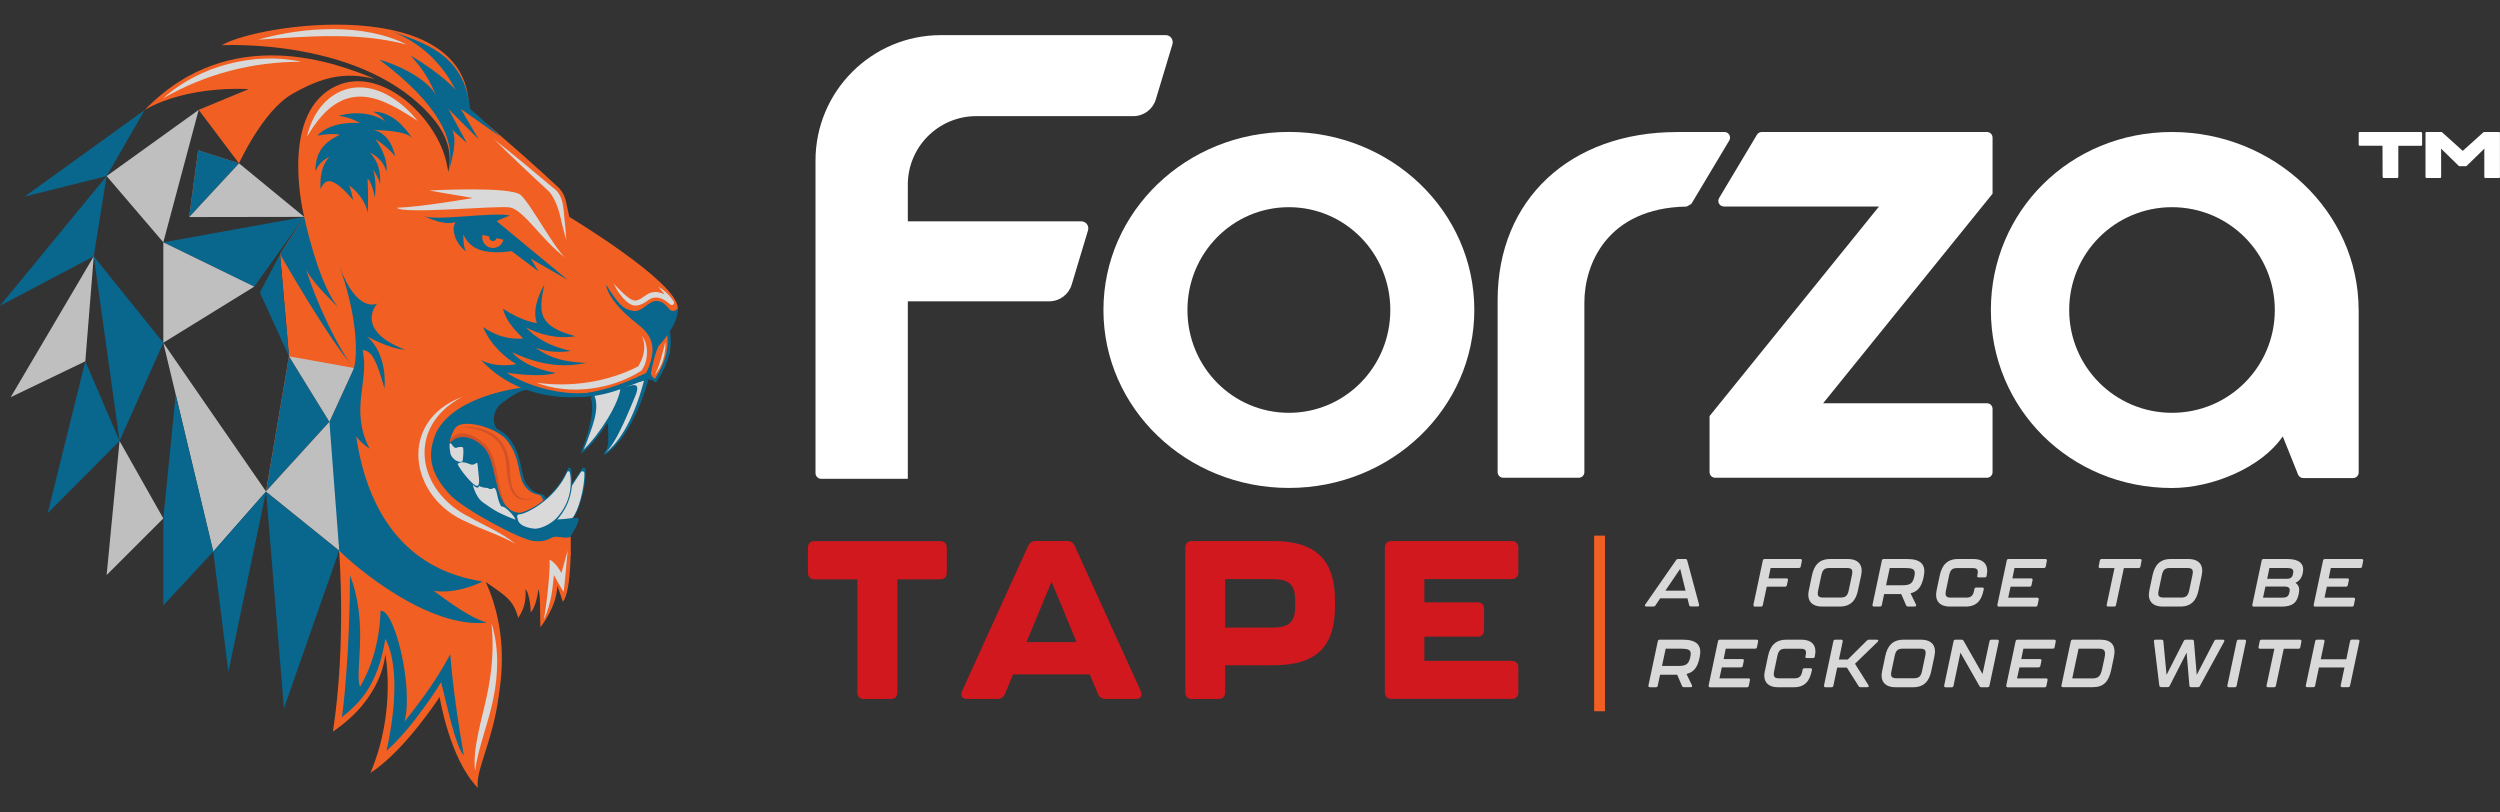 <svg xmlns="http://www.w3.org/2000/svg" id="Layer_1" viewBox="0 0 400 130"><rect x="0" y="0" width="400" height="130" fill="#333333" stroke="none"/><defs><style>.cls-1{fill:#fff;}.cls-2{fill:#f16022;}.cls-3{fill:#d1181f;}.cls-4{fill:#bfbfbf;}.cls-5{fill:#d35127;}.cls-6{fill:#dad9d9;}.cls-7{fill:#09668d;}.cls-8{fill:none;stroke:#f16022;stroke-miterlimit:10;stroke-width:1.73px;}</style></defs><path class="cls-1" d="m387.35,21.12h-9.78c-.12,0-.18.06-.18.18v1.84c0,.12.06.18.18.18h3.63l.02,4.97s.02.09.06.13c.04.04.08.06.13.06h2.14c.12,0,.18-.06.18-.18v-4.97h3.63c.12,0,.18-.06.18-.18v-1.84c0-.12-.06-.18-.18-.18Z"></path><path class="cls-1" d="m399.82,21.12h-2.38s-.07.01-.09.04l-3.31,2.98-3.31-2.98s-.06-.04-.09-.04h-2.38c-.12,0-.18.06-.18.18v7c0,.12.06.18.18.18h2.14c.12,0,.18-.06.18-.18v-4.29l-.02-.24,2.85,2.78s.06.04.09.04h1.07s.07-.01.09-.04l2.87-2.8-.04.26v4.29c0,.12.06.18.18.18h2.14c.12,0,.18-.06.18-.18v-7c0-.12-.06-.18-.18-.18Z"></path><path class="cls-1" d="m206.22,78.07c-16.43,0-29.67-12.74-29.67-28.48s13.24-28.48,29.67-28.48,29.67,12.74,29.67,28.48-13.24,28.48-29.67,28.48Zm0-44.92c-8.99,0-16.23,7.35-16.23,16.45s7.24,16.45,16.23,16.45,16.23-7.35,16.23-16.45-7.24-16.45-16.23-16.45Z"></path><path class="cls-1" d="m268.32,21.12h7.59c.7,0,1.13.76.77,1.36l-6.06,10.14-.76.43c-12.79.23-16.36,9.32-16.36,15.33v27.16c0,.5-.4.9-.9.9h-12.08c-.5,0-.9-.4-.9-.9v-27.51c0-16.18,11.68-26.9,28.68-26.9Z"></path><path class="cls-1" d="m273.53,66.57l27.11-33.53h-24.81c-.7,0-1.13-.76-.77-1.36l6.05-10.12c.16-.27.45-.44.77-.44h36.03c.5,0,.9.4.9.9v8.97l-27.11,33.53h26.21c.5,0,.9.4.9.9v10.12c0,.5-.4.9-.9.9h-43.48c-.5,0-.9-.4-.9-.9v-8.97Z"></path><path class="cls-1" d="m377.39,49.6v25.99c0,.5-.4.9-.9.9h-7.97c-.36,0-.69-.22-.83-.56l-2.45-6.11c-3.39,4.98-11.25,8.26-17.73,8.26-16.33,0-28.97-12.74-28.97-28.48s12.64-28.48,28.97-28.48,29.87,12.74,29.87,28.48Zm-13.42,0c0-9.1-7.35-16.45-16.45-16.45s-16.45,7.35-16.45,16.45,7.35,16.45,16.45,16.45,16.45-7.35,16.45-16.45Z"></path><path class="cls-1" d="m130.48,75.69V25.7c0-11.09,8.99-20.08,20.08-20.08h35.95c.76,0,1.3.73,1.08,1.46l-2.66,8.83c-.48,1.58-1.93,2.67-3.59,2.67h-25.12c-6.06,0-10.97,4.91-10.97,10.97v5.86h27.75c.76,0,1.3.73,1.08,1.46l-2.61,8.67c-.48,1.58-1.93,2.67-3.59,2.67h-22.63v28.4h-13.85c-.51,0-.92-.41-.92-.92Z"></path><path class="cls-3" d="m137.18,110.77v-18.08h-6.84c-.68,0-1.07-.39-1.07-1.07v-3.97c0-.68.39-1.07,1.07-1.07h20.08c.68,0,1.07.39,1.07,1.07v3.97c0,.68-.39,1.07-1.07,1.07h-6.84v18.08c0,.68-.39,1.07-1.07,1.07h-4.26c-.68,0-1.07-.39-1.07-1.07Z"></path><path class="cls-3" d="m175.66,111.01l-1.29-3.11h-12.28l-1.29,3.11c-.21.54-.64.82-1.25.82h-4.8c-.82,0-1.15-.5-.82-1.25l10.56-23.2c.25-.57.64-.82,1.25-.82h4.98c.61,0,1,.25,1.25.82l10.56,23.2c.32.75,0,1.25-.82,1.25h-4.8c-.61,0-1.04-.29-1.25-.82Zm-3.4-8.27l-4.01-9.67-4.01,9.67h8.02Z"></path><path class="cls-3" d="m189.65,110.77v-23.13c0-.68.39-1.07,1.07-1.07h13.03c7.09,0,9.85,3.36,9.85,9.49v1.04c0,6.12-2.76,9.34-9.85,9.34h-7.73v4.33c0,.68-.39,1.07-1.07,1.07h-4.22c-.68,0-1.07-.39-1.07-1.07Zm13.53-10.35c2.51,0,4.05-.36,4.05-3.4v-.93c0-3.04-1.43-3.44-4.05-3.44h-7.16v7.77h7.16Z"></path><path class="cls-3" d="m221.57,110.77v-23.13c0-.68.39-1.07,1.07-1.07h19.22c.68,0,1.07.39,1.07,1.07v3.94c0,.68-.39,1.07-1.07,1.07h-13.96v3.72h8.48c.68,0,1.07.39,1.07,1.07v3.36c0,.68-.39,1.07-1.07,1.07h-8.48v3.87h13.96c.68,0,1.07.39,1.07,1.07v3.94c0,.68-.39,1.07-1.07,1.07h-19.22c-.68,0-1.07-.39-1.07-1.07Z"></path><line class="cls-8" x1="255.93" y1="85.7" x2="255.93" y2="113.8"></line><path class="cls-6" d="m270.26,96.81l-.27-1.08h-4.36l-.76,1.14c-.08.12-.18.17-.32.17h-1.14c-.21,0-.3-.14-.17-.32l4.94-7.11c.08-.12.18-.17.32-.17h1.15c.16,0,.26.06.3.22l1.9,7.07c.05.2-.03.3-.23.3h-1.07c-.16,0-.26-.09-.29-.24Zm-.57-2.3l-.86-3.5-2.37,3.5h3.23Z"></path><path class="cls-6" d="m280.55,96.76l1.5-7.08c.03-.15.14-.24.3-.24h5.71c.18,0,.28.1.24.29l-.18.91c-.03.15-.14.24-.3.24h-4.52l-.34,1.66h2.87c.18,0,.28.1.24.29l-.17.8c-.03.15-.14.24-.3.24h-2.92l-.63,2.95c-.03.15-.14.24-.3.24h-.94c-.18,0-.28-.1-.24-.29Z"></path><path class="cls-6" d="m289.42,94.43l.49-2.36c.34-1.61,1.15-2.63,2.93-2.63h2.78c1.78,0,2.52,1.01,2.16,2.63l-.5,2.36c-.33,1.61-1.14,2.62-2.93,2.62h-2.77c-1.79,0-2.51-1.01-2.17-2.62Zm5.07,1.18c.79,0,1.12-.29,1.3-1.13l.52-2.46c.18-.86-.01-1.14-.82-1.14h-2.77c-.8,0-1.11.28-1.3,1.14l-.52,2.46c-.18.84.02,1.13.81,1.13h2.78Z"></path><path class="cls-6" d="m307.81,92.19l-.04.17c-.28,1.36-.82,2.26-2.08,2.57l.87,1.8c.09.18,0,.31-.21.31h-1.07c-.15,0-.26-.06-.31-.2l-.77-1.79h-2.74l-.37,1.76c-.03.15-.14.24-.3.24h-.95c-.18,0-.28-.1-.24-.29l1.5-7.08c.03-.15.14-.24.3-.24h3.75c2.21,0,3.04.93,2.65,2.75Zm-2.89-1.31h-2.56l-.59,2.76h2.57c1.14,0,1.66-.19,1.93-1.29l.03-.15c.26-1.1-.2-1.31-1.38-1.31Z"></path><path class="cls-6" d="m309.86,94.43l.5-2.36c.34-1.61,1.16-2.63,2.94-2.63h2.4c1.79,0,2.51,1.01,2.17,2.63v.06c-.04.16-.14.25-.3.25h-.95c-.18,0-.29-.06-.27-.18l.03-.17c.21-.94-.06-1.14-.81-1.14h-2.4c-.74,0-1.1.21-1.3,1.14l-.52,2.46c-.19.93.09,1.13.81,1.13h2.4c.73,0,1.11-.21,1.3-1.13l.04-.24c.03-.15.14-.24.3-.24h.95c.18,0,.28.08.26.2l-.04.22c-.33,1.61-1.08,2.62-2.87,2.62h-2.48c-1.79,0-2.5-1.01-2.16-2.62Z"></path><path class="cls-6" d="m319.58,96.76l1.5-7.08c.03-.15.14-.24.3-.24h5.88c.18,0,.28.1.24.29l-.18.91c-.03.15-.14.24-.3.24h-4.7l-.34,1.66h2.99c.18,0,.28.1.24.29l-.17.8c-.03.15-.14.24-.3.24h-3.05l-.38,1.76h4.64c.18,0,.28.1.24.29l-.18.9c-.03.15-.14.24-.3.24h-5.88c-.18,0-.28-.1-.24-.29Z"></path><path class="cls-6" d="m337.07,96.76l1.25-5.87h-2.29c-.18,0-.28-.1-.24-.29l.18-.92c.03-.15.14-.24.3-.24h6.14c.18,0,.28.1.24.29l-.18.92c-.03.15-.14.24-.3.24h-2.35l-1.26,5.92c-.03.15-.14.24-.3.24h-.95c-.18,0-.28-.1-.24-.29Z"></path><path class="cls-6" d="m343.9,94.43l.5-2.36c.34-1.61,1.15-2.63,2.93-2.63h2.78c1.78,0,2.52,1.01,2.16,2.63l-.5,2.36c-.33,1.61-1.14,2.62-2.93,2.62h-2.77c-1.79,0-2.51-1.01-2.17-2.62Zm5.07,1.18c.79,0,1.12-.29,1.3-1.13l.52-2.46c.18-.86-.01-1.14-.82-1.14h-2.77c-.8,0-1.11.28-1.3,1.14l-.52,2.46c-.18.84.02,1.13.81,1.13h2.78Z"></path><path class="cls-6" d="m360.37,96.76l1.5-7.08c.03-.15.14-.24.3-.24h3.82c1.82,0,2.72.71,2.48,2.09l-.02.12c-.16.9-.68,1.39-1.18,1.6.38.26.73.69.55,1.63l-.02.12c-.26,1.38-.95,2.06-2.77,2.06h-4.42c-.18,0-.28-.1-.24-.29Zm4.73-1.13c.68,0,1.07-.15,1.19-.8l.04-.17c.14-.64-.24-.82-.82-.82h-3.04l-.39,1.79h3Zm.71-3.02c.56,0,.93-.12,1.06-.74l.03-.17c.14-.65-.25-.82-.94-.82h-2.85l-.36,1.73h3.06Z"></path><path class="cls-6" d="m370.19,96.76l1.5-7.08c.03-.15.14-.24.3-.24h5.88c.18,0,.28.1.24.29l-.18.91c-.03.15-.14.24-.3.24h-4.7l-.34,1.66h2.99c.18,0,.28.1.24.29l-.17.8c-.03.15-.14.24-.3.24h-3.05l-.38,1.76h4.64c.18,0,.28.1.24.29l-.18.9c-.03.15-.14.24-.3.24h-5.88c-.18,0-.28-.1-.24-.29Z"></path><path class="cls-6" d="m271.96,105.1l-.04.17c-.28,1.36-.82,2.26-2.08,2.57l.87,1.8c.09.18,0,.31-.21.31h-1.07c-.15,0-.26-.06-.31-.2l-.77-1.79h-2.74l-.37,1.76c-.03.15-.14.24-.3.24h-.95c-.18,0-.28-.1-.24-.29l1.5-7.08c.03-.15.14-.24.3-.24h3.75c2.21,0,3.04.93,2.65,2.75Zm-2.89-1.31h-2.56l-.59,2.76h2.57c1.14,0,1.66-.19,1.93-1.29l.03-.15c.26-1.1-.2-1.31-1.38-1.31Z"></path><path class="cls-6" d="m273.38,109.67l1.5-7.08c.03-.15.14-.24.3-.24h5.88c.18,0,.28.1.24.29l-.18.91c-.03.15-.14.24-.3.24h-4.7l-.34,1.66h2.99c.18,0,.28.1.24.29l-.17.8c-.03.15-.14.24-.3.24h-3.05l-.38,1.76h4.64c.18,0,.28.1.24.29l-.18.9c-.03.15-.14.24-.3.24h-5.88c-.18,0-.28-.1-.24-.29Z"></path><path class="cls-6" d="m282.39,107.34l.49-2.36c.34-1.61,1.16-2.63,2.94-2.63h2.4c1.79,0,2.51,1.01,2.16,2.63v.06c-.04.16-.14.25-.3.25h-.95c-.18,0-.29-.06-.27-.18l.03-.17c.21-.94-.06-1.14-.81-1.14h-2.4c-.74,0-1.1.21-1.3,1.14l-.52,2.46c-.19.93.09,1.13.81,1.13h2.4c.73,0,1.11-.21,1.3-1.13l.04-.24c.03-.15.14-.24.3-.24h.95c.18,0,.28.08.26.2l-.04.22c-.33,1.61-1.08,2.62-2.87,2.62h-2.48c-1.79,0-2.5-1.01-2.16-2.62Z"></path><path class="cls-6" d="m291.84,109.67l1.5-7.08c.03-.15.14-.24.3-.24h.95c.18,0,.28.1.24.29l-.6,2.88h1.42l3.05-3.03c.1-.1.21-.14.33-.14h1.27c.24,0,.3.17.13.33l-3.63,3.52,2.15,3.43c.12.18.03.32-.18.32h-1.08c-.14,0-.25-.06-.32-.18l-1.87-2.95h-1.55l-.61,2.9c-.03.15-.14.24-.3.24h-.95c-.18,0-.28-.1-.24-.29Z"></path><path class="cls-6" d="m301.15,107.34l.49-2.36c.34-1.61,1.15-2.63,2.93-2.63h2.78c1.78,0,2.52,1.01,2.16,2.63l-.5,2.36c-.33,1.61-1.14,2.62-2.93,2.62h-2.77c-1.79,0-2.51-1.01-2.17-2.62Zm5.07,1.18c.79,0,1.12-.29,1.3-1.13l.52-2.46c.18-.86-.01-1.14-.82-1.14h-2.77c-.8,0-1.11.28-1.3,1.14l-.52,2.46c-.18.84.02,1.13.81,1.13h2.78Z"></path><path class="cls-6" d="m311.07,109.67l1.5-7.08c.03-.15.14-.24.3-.24h.98c.14,0,.25.05.32.18l3.03,5.31,1.12-5.25c.03-.15.14-.24.3-.24h.95c.18,0,.28.1.24.29l-1.5,7.08c-.03.15-.14.24-.3.24h-.97c-.14,0-.25-.05-.32-.18l-3.05-5.35-1.11,5.3c-.03.15-.14.24-.3.24h-.95c-.18,0-.28-.1-.24-.29Z"></path><path class="cls-6" d="m321,109.67l1.5-7.08c.03-.15.14-.24.3-.24h5.88c.18,0,.28.1.24.29l-.18.91c-.03.15-.14.24-.3.24h-4.7l-.34,1.66h2.99c.18,0,.28.1.24.29l-.17.8c-.03.15-.14.24-.3.24h-3.05l-.38,1.76h4.64c.18,0,.28.1.24.29l-.18.9c-.03.15-.14.24-.3.24h-5.88c-.18,0-.28-.1-.24-.29Z"></path><path class="cls-6" d="m329.83,109.67l1.5-7.08c.03-.15.14-.24.3-.24h4.46c1.78,0,2.53.95,2.12,2.85l-.41,1.94c-.4,1.89-1.18,2.81-2.96,2.81h-4.77c-.18,0-.28-.1-.24-.29Zm4.96-1.13c.81,0,1.27-.23,1.53-1.41l.41-1.91c.25-1.18-.1-1.43-.94-1.43h-3.22l-1.01,4.75h3.23Z"></path><path class="cls-6" d="m345.49,109.71l-.86-7.08c-.02-.17.08-.28.26-.28h.97c.16,0,.27.09.28.26l.51,5.37,2.76-5.44c.06-.13.16-.19.31-.19h1.03c.16,0,.27.1.28.26l.45,5.37,2.81-5.44c.07-.13.16-.19.31-.19h1.07c.21,0,.29.14.19.32l-3.88,7.09c-.06.13-.18.19-.32.19h-1.08c-.16,0-.27-.1-.28-.26l-.44-5.27-2.72,5.33c-.07.13-.16.19-.31.19h-1.04c-.16,0-.27-.08-.29-.25Z"></path><path class="cls-6" d="m356.38,109.67l1.5-7.08c.03-.15.14-.24.3-.24h.94c.18,0,.28.1.24.29l-1.5,7.08c-.03.15-.14.24-.3.24h-.94c-.18,0-.28-.1-.24-.29Z"></path><path class="cls-6" d="m362.65,109.67l1.25-5.87h-2.29c-.18,0-.28-.1-.24-.29l.18-.92c.03-.15.14-.24.3-.24h6.14c.18,0,.28.1.24.29l-.18.92c-.03.15-.14.24-.3.24h-2.35l-1.26,5.92c-.03.15-.14.24-.3.24h-.95c-.18,0-.28-.1-.24-.29Z"></path><path class="cls-6" d="m368.93,109.67l1.5-7.08c.03-.15.14-.24.3-.24h.95c.18,0,.28.1.24.29l-.6,2.84h4.09l.6-2.9c.03-.15.14-.24.3-.24h.96c.18,0,.28.1.24.29l-1.5,7.08c-.03.15-.14.24-.3.24h-.96c-.18,0-.28-.1-.24-.29l.61-2.87h-4.09l-.61,2.92c-.03.15-.14.24-.3.24h-.95c-.18,0-.28-.1-.24-.29Z"></path><path class="cls-2" d="m46.24,57.01c5.84-5.32,45.07,28.85,45.07,28.85,0,0,.24,8.74-1.26,10.42-.36-1.2-.9-2.57-.9-2.57,0,3.35-2.69,6.65-2.69,6.65-.06-2.45,0-5.21-.3-6.11-.12,1.02-.6,3.23-1.26,3.71.06-.78-.3-3.41-.84-3.65.12,1.2,0,2.93-1.14,4.55-.66-2.51-1.86-3.23-2.22-3.59-.36-.36-2.99-2.16-2.99-2.16,3.86,8.38,2.33,16.36,2.07,18.35-.95,7.22-3.77,11.91-3.32,14.6-4.54-4.61-6.12-14.55-6.12-14.55,0,0-5.53,8.56-11.07,12.16,4.2-9.94,2.37-19.02,2.37-19.02,0,0-.19,6.86-8.37,12.4,2.19-14.33.98-28.97.98-28.97l-11.7-9.43,3.68-21.63Z"></path><path class="cls-2" d="m66.86,74.71c-3.68-3.86-20.62-17.69-20.62-17.69l-1.43-16.36,3.86-5.95s-3.77-14.82,3.68-20.12c7.45-5.3,17.31,3.67,19.08,11.37.81,3.52.52,6.57.52,6.57l-8.47,12.62,3.38,29.56Z"></path><path class="cls-2" d="m35.47,7.24c5.75-3.48,39.63-8.39,39.57,10.23,6.09,4.98,11.9,10.28,14.18,12.4.67.62,1.12,1.42,1.32,2.31l.55,2.53s17.33,10.42,17.36,14.59c0,1.06-1.46,3.77-1.46,3.77l.12,3.47-2.29,4.36s-.71-.7-1.52-.61-3.56,1.26-3.56,1.26c0,0-8.02,3.19-13.5,1.03-1.66-.39-2.12-.81-3.93,0s-10.08,4.69-10.08,4.69l-2.11,5.29,1.66,5.21,6.65,5.37,5.84,2.51,4.6-.72,1.89.2.58,3.79-9.89-1.61s-12.15,8.83-15.36,2.25c-3.2-6.59-11.86-46.34-11.86-46.34,0,0,26.02-11.34,15-24.33C58.22,5.92,35.47,7.24,35.47,7.24Z"></path><path class="cls-7" d="m67.74,34.49c1.5,1.02,11.26-.66,13.83,0-1.5.54-2.1.9-2.1.9l11.37,9.4-5.93-3.41,1.26,2.04-4.31-3.23c-3.71.48-6.53.08-7.72-2.69-.06,2.04.42,2.75.42,2.75-1.86-1.44-2.27-3.59-1.8-4.43.48-.84-.6.9-5.03-1.32Z"></path><path class="cls-2" d="m78.87,39.67c-.12,0-.25-.01-.38-.04-.45-.1-.82-.37-1.07-.75-.24-.39-.32-.84-.22-1.29l1.09.25c-.03.15,0,.31.08.45s.22.23.37.26c.32.07.64-.13.71-.45l1.09.25c-.18.79-.89,1.33-1.67,1.33Z"></path><path class="cls-6" d="m68.64,30.48s13.05-.72,14.67.72c1.62,1.44,5.39,8.56,7.12,10-3.71-2.69-6.65-7.72-8.92-8.02-2.27-.3-17.12,1.14-18.02.06,3.95-.12,12.15-1.56,12.15-1.56l-7-1.2Z"></path><path class="cls-7" d="m51.28,30.3c.83-2.07,2.18-1.83,5.23,1.71-.48-2.16-.64-2.34-.64-2.34,0,0,2.36,1.57,2.98,4.38.11-2.92-.04-5.5-.04-5.5.81.83,1.16,3.07,1.16,3.07.37-2.6-.28-4.55-.28-4.55.96,1.62,1.06,1.98,1.12,2.45.2-2.9-.85-4.27-1.66-5.13,1.72.82,2.43,2.08,2.67,3.1.35-2.46-1.74-5.21-1.74-5.21,1.32.73,3.11,2.55,3.17,2.79-.43-1.95-1.44-3.79-3.46-4.29,2.51.12,5.51.3,6.23,1.44-1.32-2.04-3.41-4.36-6.35-4.36,1.48.67,1.92,1.54,1.92,1.54,0,0-2.75-2.17-7.43-.87,2.19.27,3.42,1.17,3.42,1.17,0,0-4.43-.52-6.82,2,2.56-.47,3.59-.14,3.59-.14-2.65,1.3-3.89,2.83-3.89,5.91.66-1.82,2.22-2.32,2.22-2.32-1.78,1.78-1.38,5.15-1.38,5.15Z"></path><path class="cls-7" d="m71.73,27.48c1.31-4.88-1.41-10.71-11.05-17.95,4.25,1.26,8.26,3.71,9.16,5.93-.9-2.22-2.1-4.43-4.19-6.59,5.21,3.05,7.24,5.51,7.24,5.51-2.04-4.07-5.57-7.66-10.48-9.46,4.91,1.8,11.91,3.47,12.81,12.51,1.58,1.25,4.81,4.43,4.81,4.43l-6.3-4.43,2.86,4.86-4.85-4.86,2.95,5.45-2.51-2.27s1.45.94-.44,6.88Z"></path><polygon class="cls-7" points="71.21 69.93 73.99 69.06 77.24 70.16 79.69 73.02 81.39 77.18 81.39 79.56 83.23 81.4 85.03 82.5 84.76 85.1 81.63 84.3 77.87 82.46 75.32 80.66 73.13 78.78 71.21 76.07 70.58 71.37 71.21 69.93"></polygon><path class="cls-7" d="m94.57,63.84c.72,2.34-.87,6.48-1.56,8.52-.04.12.02.17.12.1,1.89-1.29,7.37-8.69,6.17-10.51-1.8.53-3.7,1.15-4.49,1.41-.2.07-.31.29-.25.49Z"></path><path class="cls-6" d="m95.08,63.26c1.03,2.26-.62,5.73-1.35,7.87-.04.11-.42.87-.34.79,2.46-2.31,5.73-7.4,5.91-9.98-2.36.7-4.22,1.32-4.22,1.32Z"></path><path class="cls-7" d="m103.76,60.74c-.29,1-2.46,8.91-6.89,11.98-.14.1-.31-.08-.2-.21.56-.76.6-1.24.63-1.8.08-1.32-.08-3.44-.08-3.44,0,0,2.05-2.12,2.1-5.33,2.47-.61,3.2-1.42,4.45-1.2Z"></path><path class="cls-6" d="m99.94,61.94c.62,0,3-1.44,1.59,1.69-.55,1.21-2.74,7.11-4.69,8.84,1.74-1.27,4.35-4.48,6.2-11.57-2.53.54-3.73,1.04-3.73,1.04h.63Z"></path><path class="cls-7" d="m101.36,60.6c-2.96,1.36-8.71,3.15-12.07,2.21,1.76,1,5.42,1.02,9.53-.39,4.11-1.41,4.82-2.17,5.93-1.35.65-.29-.65-.65-.59-1.35s.82-3.99,1.35-4.52c.53-.53,3.11-3.55,2.94-5.9-.2.23-.41.51-.91.44-.62-.09-1.03-1.53-2.44-1.59-1.41-.06-2.31,1.88-3.83,1.59-1.53-.29-2.16-.82-4.33-4.23.35,2,2.41,4.17,4.35,5.76,1.94,1.59,4.58,3.17,2.11,8.4-.58.25-1.27.58-2.04.94"></path><path class="cls-7" d="m73.21,67.69c1.76-1.05,6.57.43,8.11,2.27,2.51,3.02,1.75,6.1,3.13,7.78,1.25,1.52,2.11,1.08,2.57,1.52.54.53.54,2.18.54,2.18,0,0-5.21,2.04-6.59-1.02-1.38-3.05-1.54-7.96-3.41-9.6-1.61-1.41-4.52-1.87-5.05-.93-.53.94-1.14-1.1.7-2.19Z"></path><path class="cls-7" d="m72.09,70.05c.99-1.08,2.67-1.31,4.07-.91,1.46.41,2.65,1.49,3.44,2.76,1.38,2.33,1.68,5.26.78,7.82-1.31-2.04-2.04-4.25-3.27-6.29-1.21-1.93-2.54-3.1-5.03-3.38h0Z"></path><path class="cls-7" d="m84.72,61.84c-4.11.51-11.4,1.97-11.51,5.85,1.88-.39,5.26.24,6.36.95-.86-.86-.8-3.06.77-4.16,1.21-.85,1.95-1.65,4.44-2.33.19-.05.14-.33-.06-.31Z"></path><path class="cls-2" d="m73.17,68.15c1.7-1.02,6.36.41,7.85,2.2,2.43,2.92,1.7,5.91,3.03,7.53,1.21,1.47,2.04,1.04,2.49,1.47.52.51.52,2.11.52,2.11,0,0-5.05,1.97-6.38-.99-1.33-2.96-1.49-7.71-3.31-9.3-1.55-1.37-3.54-1.81-4.89-.9-.87.58-1.1-1.06.68-2.12Z"></path><path class="cls-7" d="m73.17,68.15c-.76.49-1.34,2.67-1.34,3.19s-.18,9.03,10.92,12.38c2.29.62,4.16.23,5.62-.14.21-.05.36-.3.55-.35.5-.13,1.2-.13,1.59-.16,1.59-.12,2.38-.66,1.96.54s-1.12,1.85-1.12,2.26c-.65.35-1.7,0-2.47,0s-1.23.94-3.47.7c-2.23-.23-11.27-5.14-13.34-7.34-2.82-3-3.91-5.77-2.46-9.59.81-2.13,3.58-5.24,10.13-6.81,1.04-.25-6.59,5.32-6.59,5.32Z"></path><path class="cls-5" d="m73.6,68.32c5.09-.29,7.98,2.1,8,7.3.14,2.76.95,5.01,4.18,3.94-1.76.84-3.45.52-4.15-1.45-.61-1.56-.44-3.27-.78-4.86-.62-3.54-4.02-4.82-7.26-4.93h0Z"></path><path class="cls-7" d="m91.39,77.6c.23-.39,1.14-1.69,1.72-2.62.18-.29.62-.16.62.18.05,2.68-1.11,6.76-2.09,7.81-2.69.37-3.71.52-3.71.52l3.46-5.88Z"></path><path class="cls-6" d="m91.35,77.96c.21-.36,1.04-1.55,1.58-2.41.16-.26.57-.15.57.16.05,2.46-1.02,6.2-1.92,7.17-2.47.34-2.52.19-2.52.19l2.29-5.11Z"></path><path class="cls-7" d="m82.55,83.16s-.23-1.08.36-1.08c1.15-.01,5.83-2.1,7.95-7.09.1-.23.43-.19.48.05.35,1.63.55,5.18-2.37,8.3-1.89,1.76-3.59,1.76-3.59,1.76,0,0-2.58-.35-2.82-1.94Z"></path><path class="cls-7" d="m75.57,77.18s.36,2.3,1.77,3.25c1.41.95,2.11,1.55,5.21,2.74.47.18-1.34-2.53-2.17-2.41-.31-1.54-.49-2.6-1.03-2.96-.84.47-1,.06-1.7.06s-2.08-.68-2.08-.68Z"></path><path class="cls-7" d="m72.5,71.12c.59.76.7-.03,1.73.25.18.76,0,2.58,0,2.58-1.08.63-2.07-.84-2.16-1.42-.43-2.69.43-1.42.43-1.42Z"></path><path class="cls-6" d="m82.83,83.03s-.3-.73.23-.73c1.04,0,5.69-2.29,7.69-6.77.09-.21.39-.17.43.05.29,1.48.41,4.7-2.29,7.47-1.74,1.57-3.28,1.54-3.28,1.54,0,0-2.59-.12-2.78-1.56Z"></path><path class="cls-6" d="m75.57,77.18s.36,2.3,1.77,3.25c1.41.95,1.94,1.5,5.04,2.69.47.18-1.37-2.22-2.2-2.1-.73-1.28-.57-2.62-1.11-2.98-.84.47-.71,0-1.42,0s-2.08-.86-2.08-.86Z"></path><path class="cls-6" d="m72.44,71.32c.59.76.62-.03,1.64.25.18.76-.08,2.29-.08,2.29-1.06.25-1.86-.84-1.94-1.32-.45-2.69.37-1.22.37-1.22Z"></path><path class="cls-7" d="m73.21,74.23c.23.7,2.53,3.86,3.17,3.8s.24-2.58.18-3.76c-.06-1.17-.43.05-1.26-.24-.82-.29-1.49-.29-2.1.21Z"></path><path class="cls-6" d="m73.21,74.23c.23.7,2.47,3.56,3.11,3.51s.18-1.98.12-3.15-.31,0-1.14-.29c-.82-.29-1.49-.56-2.1-.06Z"></path><path class="cls-5" d="m71.97,70.37c1.55-1.99,4.08-.73,5.68.76,1.51,1.59,1.71,3.91,2.12,5.93.29,1.32.52,2.99,1.4,4.09-1.04-.96-1.41-2.71-1.77-4.01-.51-1.94-.7-4.15-2.07-5.67-1.48-1.44-3.69-2.29-5.36-.63v-.46Z"></path><path class="cls-7" d="m104.95,61.22l-.4-.28c3.18-4.47,2.11-7.93,2.1-7.97l.46-.15c.05.15,1.17,3.71-2.17,8.4Z"></path><path class="cls-6" d="m98.2,45.38c.82.87,1.66,1.82,2.66,2.45.5.3.85.36,1.39.1.56-.24.95-.68,1.55-.97,1.39-.65,2.99.14,3.86,1.21h0s0,.01,0,.01c-.02-.01-.1-.05-.16-.05-.26,0-.39.25-.28.46l-.02-.05c-.49-.99-1.14-1.86-1.9-2.68.99.56,1.85,1.39,2.48,2.35.25.31-.13.76-.48.54-.07-.04-.16-.11-.23-.17-.78-.72-1.88-1.27-2.91-.81-.45.19-.93.69-1.61.94-.36.13-.71.22-1.12.16-.4-.07-.71-.27-.98-.47-1.02-.82-1.71-1.88-2.26-3.03h0Z"></path><path class="cls-7" d="m95.23,63.16c-4.5.94-12.52.6-18.27-5.56,2.53,1.37,5.66.66,5.66.66-1.65-.89-4.19-3.11-5.33-5.94,2.87,2,5.18,1.9,6.41,1.85-.73-.87-2.61-2.34-3.22-4.77,2.94,1.93,5.02,2.24,5.35,2.29.33.06-1.25-1.63,1.28-6.2-.98,4.47-1.06,6.74,4.98,8.3-2.99.54-6.11-.4-7.93-1.41,1.38,1.61,4.04,3.17,7.23,3.76-3.6.57-5.77-.57-5.77-.57,2.66,1.95,4.89,2.31,8.18,2.5-2.64.55-6.5.83-11.84-1.7,1.02,1.33,3.69,2.77,6.95,3.28-2.39.87-7.79-.02-7.79-.02,1.54,1.25,10.4,5.45,18.18,1.91"></path><path class="cls-6" d="m90.83,88.07s-.58,6.47-.64,6.59-1.56-2.65-1.56-2.65c-.24,1.93-.31,4.32-1.62,7.14.48-2.45,1.08-8.36.92-9.58.94.3,1.9,2.1,1.9,2.1l1-3.59Z"></path><path class="cls-6" d="m49.12,21.86c1.5-6.62,7.33-10.1,13.47-6.32,1.65,1.02,3.05,2.33,4.23,3.8-1.88-1.21-3.68-2.37-5.7-3.16-5.62-2.21-9.2.94-11.99,5.68h0Z"></path><path class="cls-7" d="m48.67,34.73c.9,4.04,2.94,11.58,5.47,14.46-3.22-3.14-5.38-5.57-5.47-7.23,1.44,5.61,5.84,14.68,7.99,16.93-4.04-4.49-11.85-18.23-11.85-18.23l3.86-5.93Z"></path><path class="cls-2" d="m59.99,12.64c-5.84-2.42-23.08-9.25-36.82,4.94,7-4.04,16.61-3.32,16.61-3.32l-7.99,3.32,6.45,8.56-6.54-2.09-1.44,10.69s6.9-7.25,7.98-8.6c0,0,3.79-8.38,8.46-11.07,4.67-2.69,8.45-3.68,13.3-2.42Z"></path><polygon class="cls-7" points="48.67 34.7 40.68 45.86 26.13 38.77 48.67 34.7"></polygon><polygon class="cls-4" points="26.13 38.77 26.13 54.84 40.68 45.86 26.13 38.77"></polygon><polygon class="cls-4" points="31.79 17.58 26.13 38.77 17.06 28.17 31.79 17.58"></polygon><polygon class="cls-7" points="17.06 28.17 15 41.01 0 48.92 17.06 28.17"></polygon><polygon class="cls-4" points="15 41.01 13.65 57.81 1.71 63.55 15 41.01"></polygon><polygon class="cls-7" points="13.65 57.81 19.13 70.56 7.63 82.11 13.65 57.81"></polygon><polygon class="cls-7" points="15 41.01 19.13 70.56 26.13 54.84 15 41.01"></polygon><polygon class="cls-4" points="19.13 70.56 17.06 92.01 26.13 82.95 19.13 70.56"></polygon><polygon class="cls-4" points="26.13 54.84 34.12 88.25 34.12 88.25 42.57 78.64 26.13 54.84"></polygon><polygon class="cls-7" points="28.11 63.13 26.13 82.95 26.13 96.87 34.12 88.25 28.11 63.13"></polygon><polygon class="cls-7" points="42.57 78.64 36.54 107.51 34.12 88.25 42.57 78.64"></polygon><polygon class="cls-7" points="44.81 40.66 41.58 46.81 46.24 57.01 44.81 40.66"></polygon><polygon class="cls-4" points="46.24 57.01 52.71 67.51 56.66 58.89 46.24 57.01"></polygon><polygon class="cls-7" points="46.24 57.01 42.57 78.64 52.71 67.51 46.24 57.01"></polygon><polygon class="cls-4" points="30.26 34.73 38.24 26.13 48.67 34.7 30.26 34.73"></polygon><polyline class="cls-7" points="23.17 17.58 17.06 28.17 3.94 31.45"></polyline><path class="cls-6" d="m41.28,6.35c7.19-2.06,16.95-2.71,23.77.78-7.78-2.04-15.84-1.31-23.77-.78h0Z"></path><path class="cls-6" d="m26.13,15.72c5.68-5.17,14.57-7.48,22.06-5.84-7.75-.01-15.35,1.95-22.06,5.84h0Z"></path><path class="cls-6" d="m79.1,22.34c3.01,2.36,5.94,4.79,8.86,7.26.12.11.43.36.55.46,1.84,1.24,1.6,3.7,1.88,5.64.09.9.17,1.81.22,2.72-.25-.87-.48-1.75-.7-2.63-.1-.39-.2-.84-.3-1.28-.22-.94-.54-1.86-.99-2.71-.24-.45-.5-.87-.86-1.24-2.93-2.69-5.83-5.42-8.65-8.22h0Z"></path><path class="cls-7" d="m56.66,58.89s-3.39,30.53,20.59,34.15c-4.85,2.27-7.9,1.46-7.9,1.46,5.03,3.77,6.98,4.63,8.53,5.12-9.31,1.02-21.1-8.94-23.62-11.55h0s-2.02-13.69-1.55-20.57l3.95-8.62Z"></path><polygon class="cls-7" points="54.27 88.07 42.57 78.64 45.43 113.35 54.27 88.07"></polygon><polygon class="cls-4" points="42.57 78.64 54.27 88.07 52.71 67.51 42.57 78.64"></polygon><polygon class="cls-7" points="31.7 24.04 30.26 34.73 38.24 26.13 31.7 24.04"></polygon><path class="cls-6" d="m76.01,123.31c-.44-3.52,1.14-8.39,1.85-11.83.85-3.87,1.21-7.83.77-11.78,1.22,3.85,1.12,8.09.31,12.01-.75,3.96-2.38,7.61-2.92,11.61h0Z"></path><path class="cls-6" d="m85.78,61.22c5.51.8,11.45-.08,16.39-2.63,0,0-.12.12-.12.12.69-1.05,1.14-2.37,1.01-3.65-.04-.44-.18-.87-.33-1.3.26.37.5.78.61,1.24.4,1.34.14,3.17-.7,4.3-4.77,3.07-11.55,4-16.86,1.91h0Z"></path><path class="cls-6" d="m106.47,54.66c.05,1.86-.41,3.88-1.68,5.3.83-1.7,1.21-3.48,1.68-5.3h0Z"></path><path class="cls-6" d="m73.86,63.55c-8.93,4.8-7.2,15.03,1.32,19.22,2.42,1.38,5.12,2.46,7.33,4.28-2.46-1.45-5.19-2.21-7.75-3.5-9.34-3.88-11.13-16.12-.9-20.01h0Z"></path><path class="cls-7" d="m60.35,48.57s-3.83,4.22,4.49,7.39c-2.54-.12-6.14-2.16-6.14-2.16,3.47,3.02,2.81,8.34,2.81,8.34-1.17-4.06-1.92-6.11-3.5-6.11,1.16,4.84-2.14,9.49,1.13,15.78-4.61-3.13-4.46-7.8-2.7-12.3.98-2.51.67-9.16-2.18-17.07,2.85,7.9,6.09,6.12,6.09,6.12Z"></path><path class="cls-7" d="m55.99,92.01c0,12.25-1.09,21.77-1.29,22.74,2.57-2.06,5.73-4.83,6.96-12.55,2.06,3.86,1.72,11.04.18,17.93,4.44-3.93,8.74-10.98,8.74-10.98.99,3.86,2.28,10.23,3.63,11.72-1.8-10.18-2.16-16.19-2.16-16.19-2.66,4.98-5.77,8.76-7.32,10.78,1.45-5.61-1.64-18.13-3.85-17.72-.09,4.46-1.33,8.89-3.27,12.13-.95-2.36,1.47-9.81-1.62-17.85Z"></path></svg>